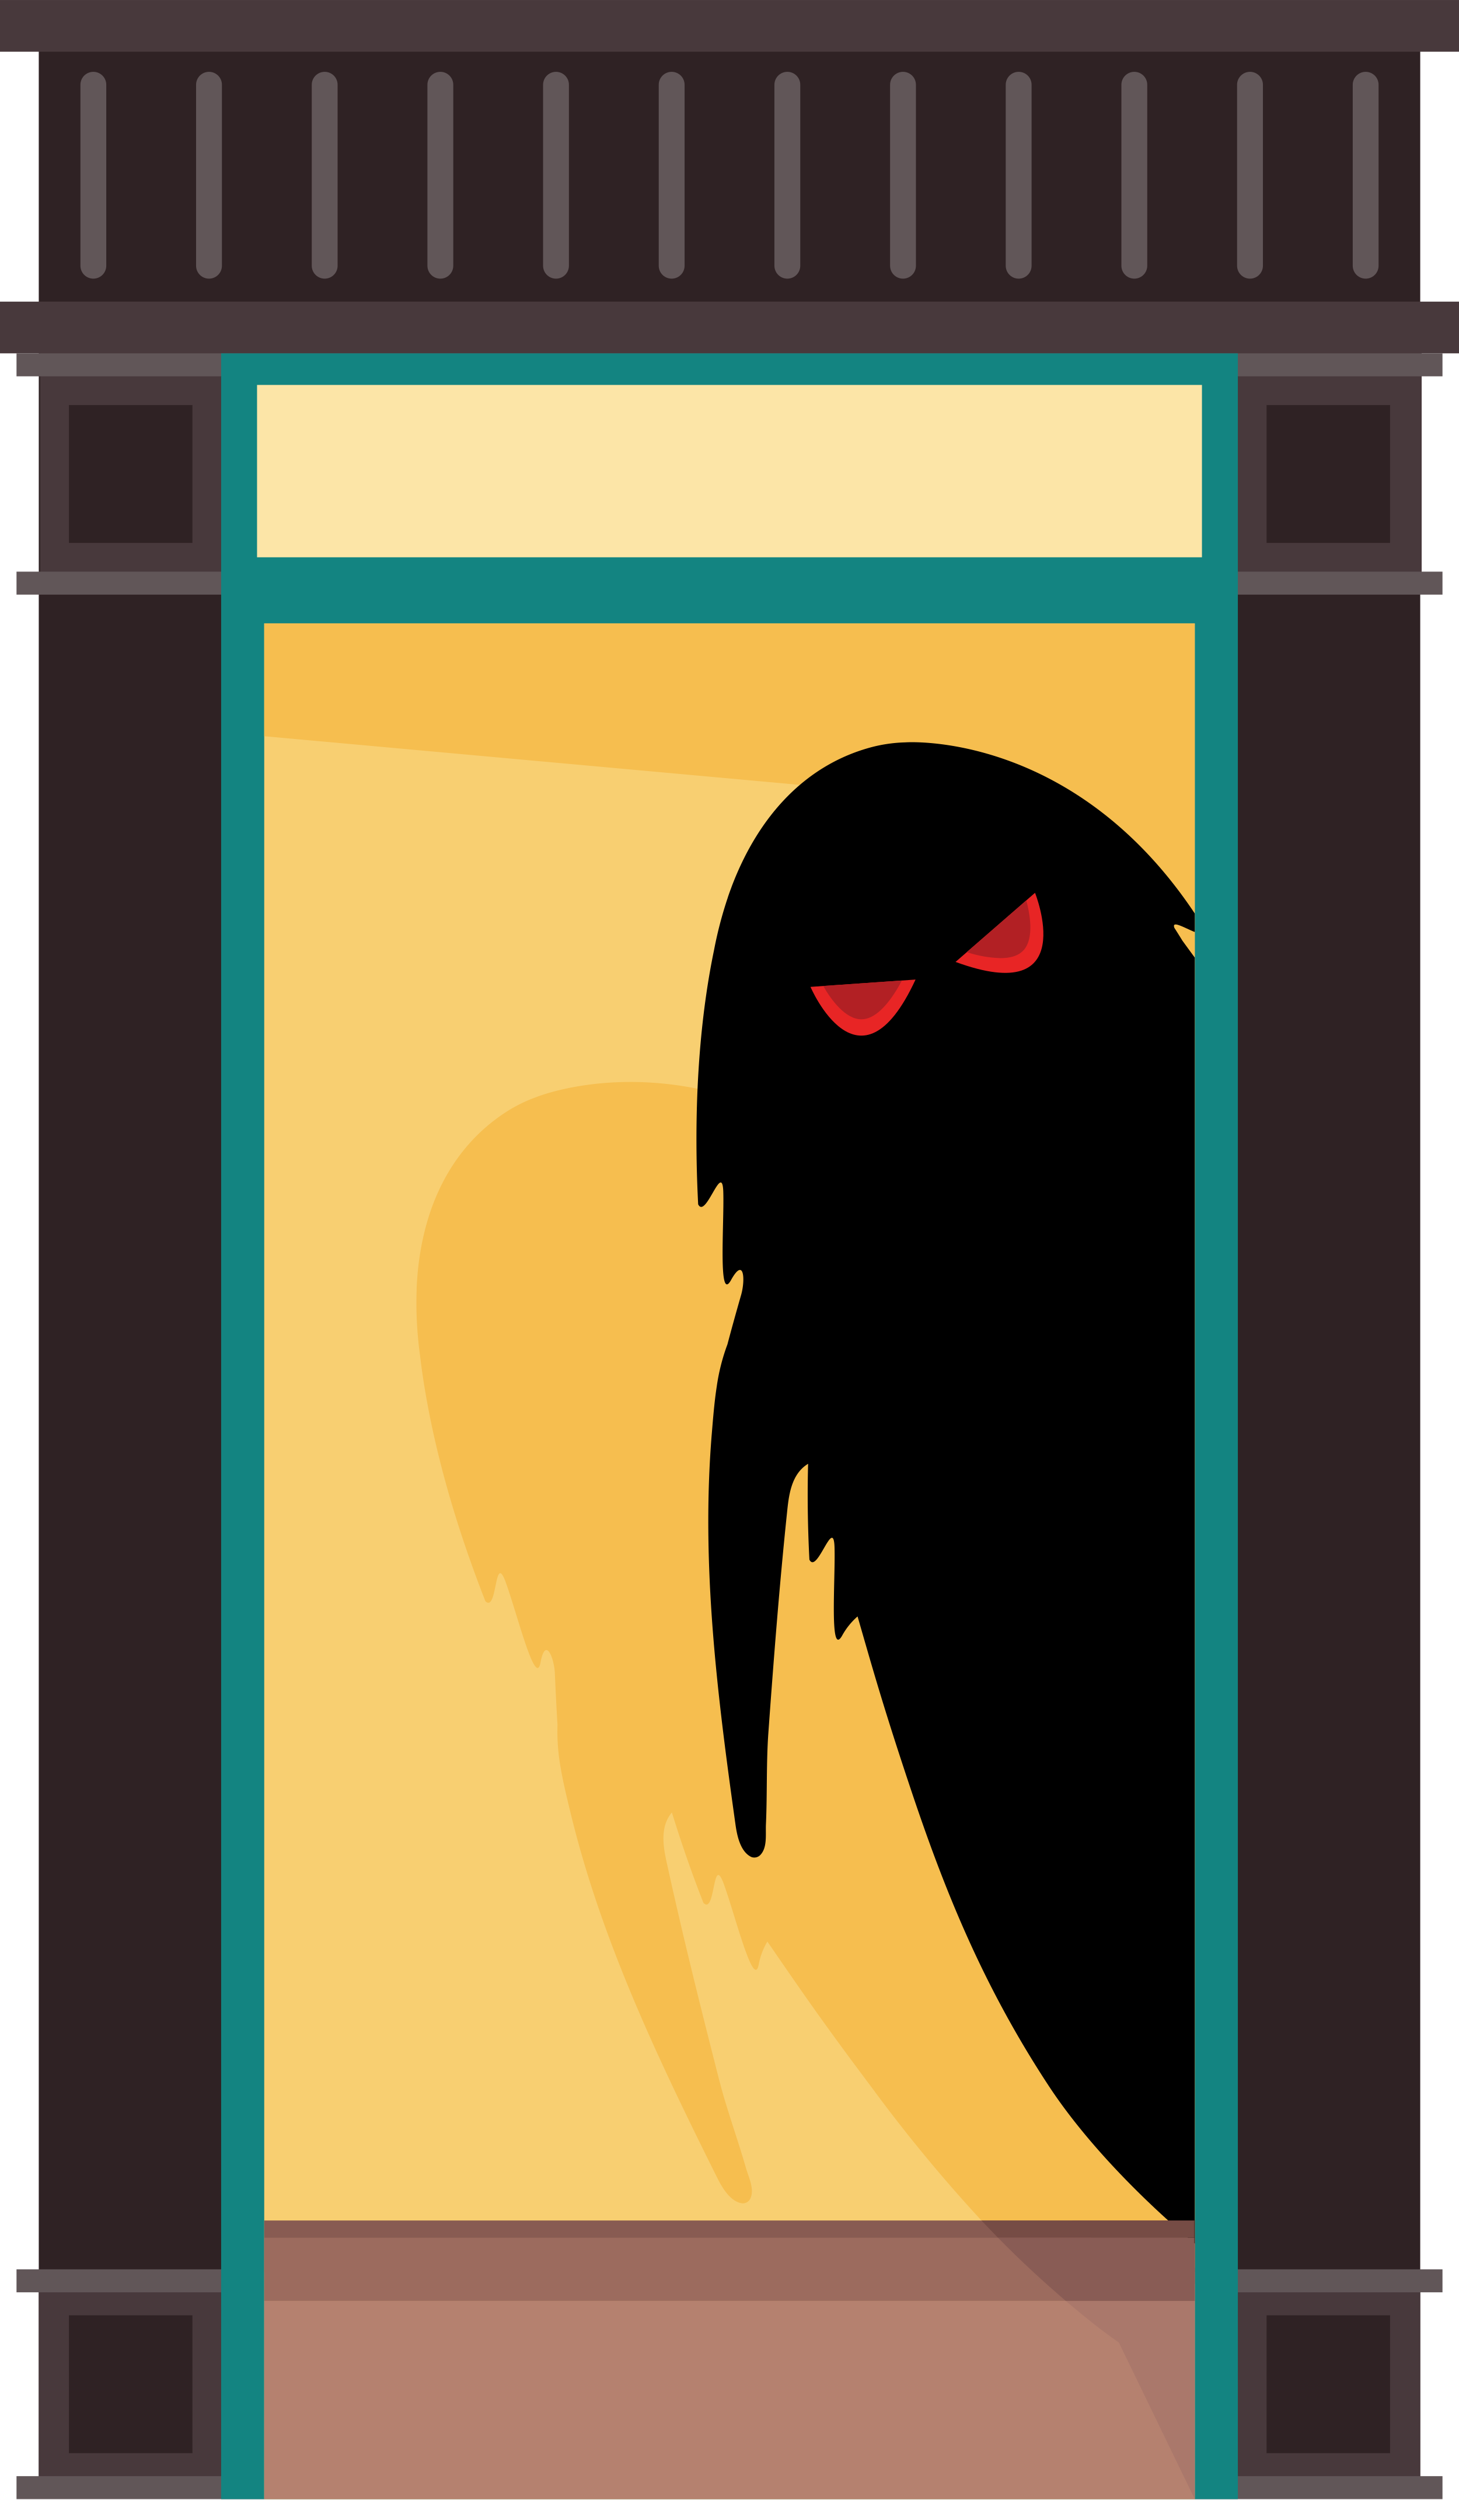 <svg id="Layer_1" data-name="Layer 1" xmlns="http://www.w3.org/2000/svg" width="179.21mm" height="307.01mm" viewBox="0 0 508 870.26"><defs><style>.cls-1{fill:#2f2224;}.cls-2{fill:#48393c;}.cls-3{fill:#615658;}.cls-4{fill:#138481;}.cls-5{fill:#fce5a7;}.cls-6{fill:none;stroke:#615658;stroke-linecap:round;stroke-miterlimit:10;stroke-width:9px;}.cls-7{fill:#f8cf71;}.cls-8{fill:#f6be4f;}.cls-9{fill:#885b52;}.cls-10{fill:#9c6b5e;}.cls-11{fill:#b5816f;}.cls-12{fill:#aa786b;}.cls-13{fill:#764b44;}.cls-14{fill:#885b54;}.cls-15{fill:#e82525;}.cls-16{fill:#b22024;}.cls-17{fill:#764c45;}.cls-18{fill:#895c55;}</style></defs><title>Imagery</title><rect class="cls-1" x="13.5" y="14" width="481" height="852"/><rect class="cls-2" width="508" height="18"/><rect class="cls-2" x="14" y="114" width="481" height="89"/><rect class="cls-2" y="105" width="508" height="18"/><rect class="cls-3" x="5.75" y="123" width="496.5" height="8"/><rect class="cls-3" x="5.75" y="199" width="496.5" height="8"/><rect class="cls-2" x="13.5" y="794" width="481" height="72"/><rect class="cls-3" x="5.75" y="790" width="496.5" height="8"/><rect class="cls-3" x="5.75" y="862" width="496.5" height="8"/><rect class="cls-4" x="77" y="123" width="354" height="747"/><rect class="cls-5" x="89.5" y="134" width="329" height="60"/><rect class="cls-1" x="21.5" y="143.5" width="48" height="43" transform="translate(210.5 119.5) rotate(90)"/><rect class="cls-1" x="438.5" y="143.5" width="48" height="43" transform="translate(627.5 -297.5) rotate(90)"/><rect class="cls-1" x="21.5" y="808.5" width="48" height="43" transform="translate(875.5 784.5) rotate(90)"/><rect class="cls-1" x="438.5" y="808.5" width="48" height="43" transform="translate(1292.5 367.5) rotate(90)"/><line class="cls-6" x1="32.5" y1="29.5" x2="32.5" y2="92.5"/><line class="cls-6" x1="72.77" y1="29.5" x2="72.77" y2="92.5"/><line class="cls-6" x1="113.05" y1="29.5" x2="113.05" y2="92.5"/><line class="cls-6" x1="153.32" y1="29.5" x2="153.32" y2="92.5"/><line class="cls-6" x1="193.59" y1="29.5" x2="193.59" y2="92.5"/><line class="cls-6" x1="233.86" y1="29.5" x2="233.86" y2="92.5"/><line class="cls-6" x1="274.14" y1="29.5" x2="274.14" y2="92.5"/><line class="cls-6" x1="314.41" y1="29.5" x2="314.41" y2="92.5"/><line class="cls-6" x1="354.68" y1="29.5" x2="354.68" y2="92.5"/><line class="cls-6" x1="394.95" y1="29.5" x2="394.95" y2="92.5"/><line class="cls-6" x1="435.23" y1="29.5" x2="435.23" y2="92.5"/><line class="cls-6" x1="475.5" y1="29.5" x2="475.5" y2="92.5"/><rect class="cls-7" x="92" y="217" width="324" height="653"/><polygon class="cls-8" points="373.87 788 416 789.43 416 217 92 217 92 256.29 364 281 373.87 788"/><rect class="cls-9" x="92" y="773" width="324" height="18"/><rect class="cls-10" x="92" y="779" width="324" height="22"/><rect class="cls-11" x="92" y="801" width="324" height="69"/><polygon class="cls-12" points="416 870 416 791 381.39 791 382.55 801 416 870"/><polygon class="cls-13" points="416 773 373.31 773 380 779 381.86 795 416 795 416 773"/><polygon class="cls-14" points="416 779 380 779 382.55 801 416 801 416 779"/><path class="cls-8" d="M415.87,751l-98.4-294.87-11.23-33.64-.41-1.24c-2.14-1.49-4.18-2.93-5.93-4.21q-2-1.68-4-3.33c-1.92-2.33,3.36-1.09,7.17-.89l-2-6.14C240.39,359.54,186.52,382,186.52,382h0a51.42,51.42,0,0,0-10.32,5.11c-20,13-30,35.09-31.14,61.45,0,.3,0,.61,0,.92v0s-.07,1.18-.07,3.44v.46c0,.48,0,1,0,1.56a136.41,136.41,0,0,0,1.25,16.84c2.16,18.43,7.89,47.69,22.76,85.62,4.22,4.22,3.1-17.32,7-6.81S186.48,588,188.2,578.75s4.75-1.64,5,3.81c.29,6.93.61,12.92.91,17.83a71.77,71.77,0,0,0,1.12,15.09v0h0c.91,5.35,2.23,10.68,3.51,15.94,10.87,44.65,30.61,85.78,50.94,126.62,1.78,3.58,4.64,8.48,8.83,9a2.94,2.94,0,0,0,2.71-1.6c1.61-3.31-.55-7.42-1.55-10.92-2.92-10.21-6.65-20.2-9.27-30.48-6.33-24.74-12.52-49.53-18-74.47-1.25-5.64-3-13.23,1.54-18.63l0,0c3,9.7,6.56,20.22,11,31.51,4.23,4.23,3.1-17.31,7-6.8s10.52,37.44,12.24,28.17a24.67,24.67,0,0,1,3-7.93c10.73,15.56,18.3,26.79,36.3,50.75A535.75,535.75,0,0,0,341.72,773h74.15Z"/><path d="M416,324.45V318c-42.55-63.84-100.77-59.57-100.77-59.57h0A51.81,51.81,0,0,0,303.83,260c-23.08,6-39.59,23.78-49,48.44-.11.28-.2.58-.31.86v0s-.44,1.1-1.15,3.24c0,.15-.1.29-.14.44-.15.45-.31.94-.48,1.48a139.36,139.36,0,0,0-4.15,16.37c-3.78,18.17-7.61,47.74-5.51,88.42,2.67,5.35,8.42-15.44,8.75-4.25s-1.87,38.85,2.7,30.6,5-.05,3.51,5.19c-1.92,6.67-3.51,12.46-4.77,17.21a70.36,70.36,0,0,0-3.72,14.66v0h0c-.83,5.37-1.26,10.85-1.71,16.24-3.82,45.79,1.88,91,8.23,136.23.56,4,1.72,9.51,5.53,11.33a2.92,2.92,0,0,0,3.08-.66c2.57-2.63,1.82-7.2,2-10.84.47-10.61.09-21.27.85-31.85,1.84-25.47,3.82-51,6.47-76.35.6-5.75,1.29-13.52,7.36-17.19l0,0c-.27,10.14-.18,21.25.45,33.37,2.67,5.35,8.42-15.44,8.75-4.24s-1.87,38.84,2.7,30.59a24.54,24.54,0,0,1,5.32-6.58c5.24,18.14,8.87,31.2,18.36,59.63,11.85,35.52,25.17,68.72,48.18,103.76,14.8,22.53,37.11,43.52,50.86,54.91V333.34c-1.55-2.1-3-4.1-4.29-5.87q-1.38-2.25-2.79-4.45C407.83,320.21,412.45,323.05,416,324.45Z"/><path class="cls-15" d="M318.78,341l-36.58,2.55S299.19,383.38,318.78,341Z"/><path class="cls-16" d="M299.92,354.84c-5.49,0-10.48-6.65-13.28-11.61l27.41-1.91c-4.74,8.87-9.58,13.52-14.13,13.52Z"/><path class="cls-15" d="M332.71,334.86l27.67-24.06S376.53,351,332.71,334.86Z"/><path class="cls-16" d="M348.31,333.54a41.38,41.38,0,0,1-11.7-2.09l20.72-18c1.37,5,2.49,12.39-.32,16.55C355.39,332.37,352.54,333.54,348.31,333.54Z"/><path class="cls-17" d="M415.87,779v-6H341.72q2.83,3,5.77,6Z"/><path class="cls-18" d="M347.49,779q5.94,6.06,12.35,12,5.43,5,11.25,10h44.78V779Z"/><path class="cls-12" d="M381.92,809.86a222.69,222.69,0,0,0,33.95,21.54V801H371.09Q376.33,805.45,381.92,809.86Z"/></svg>